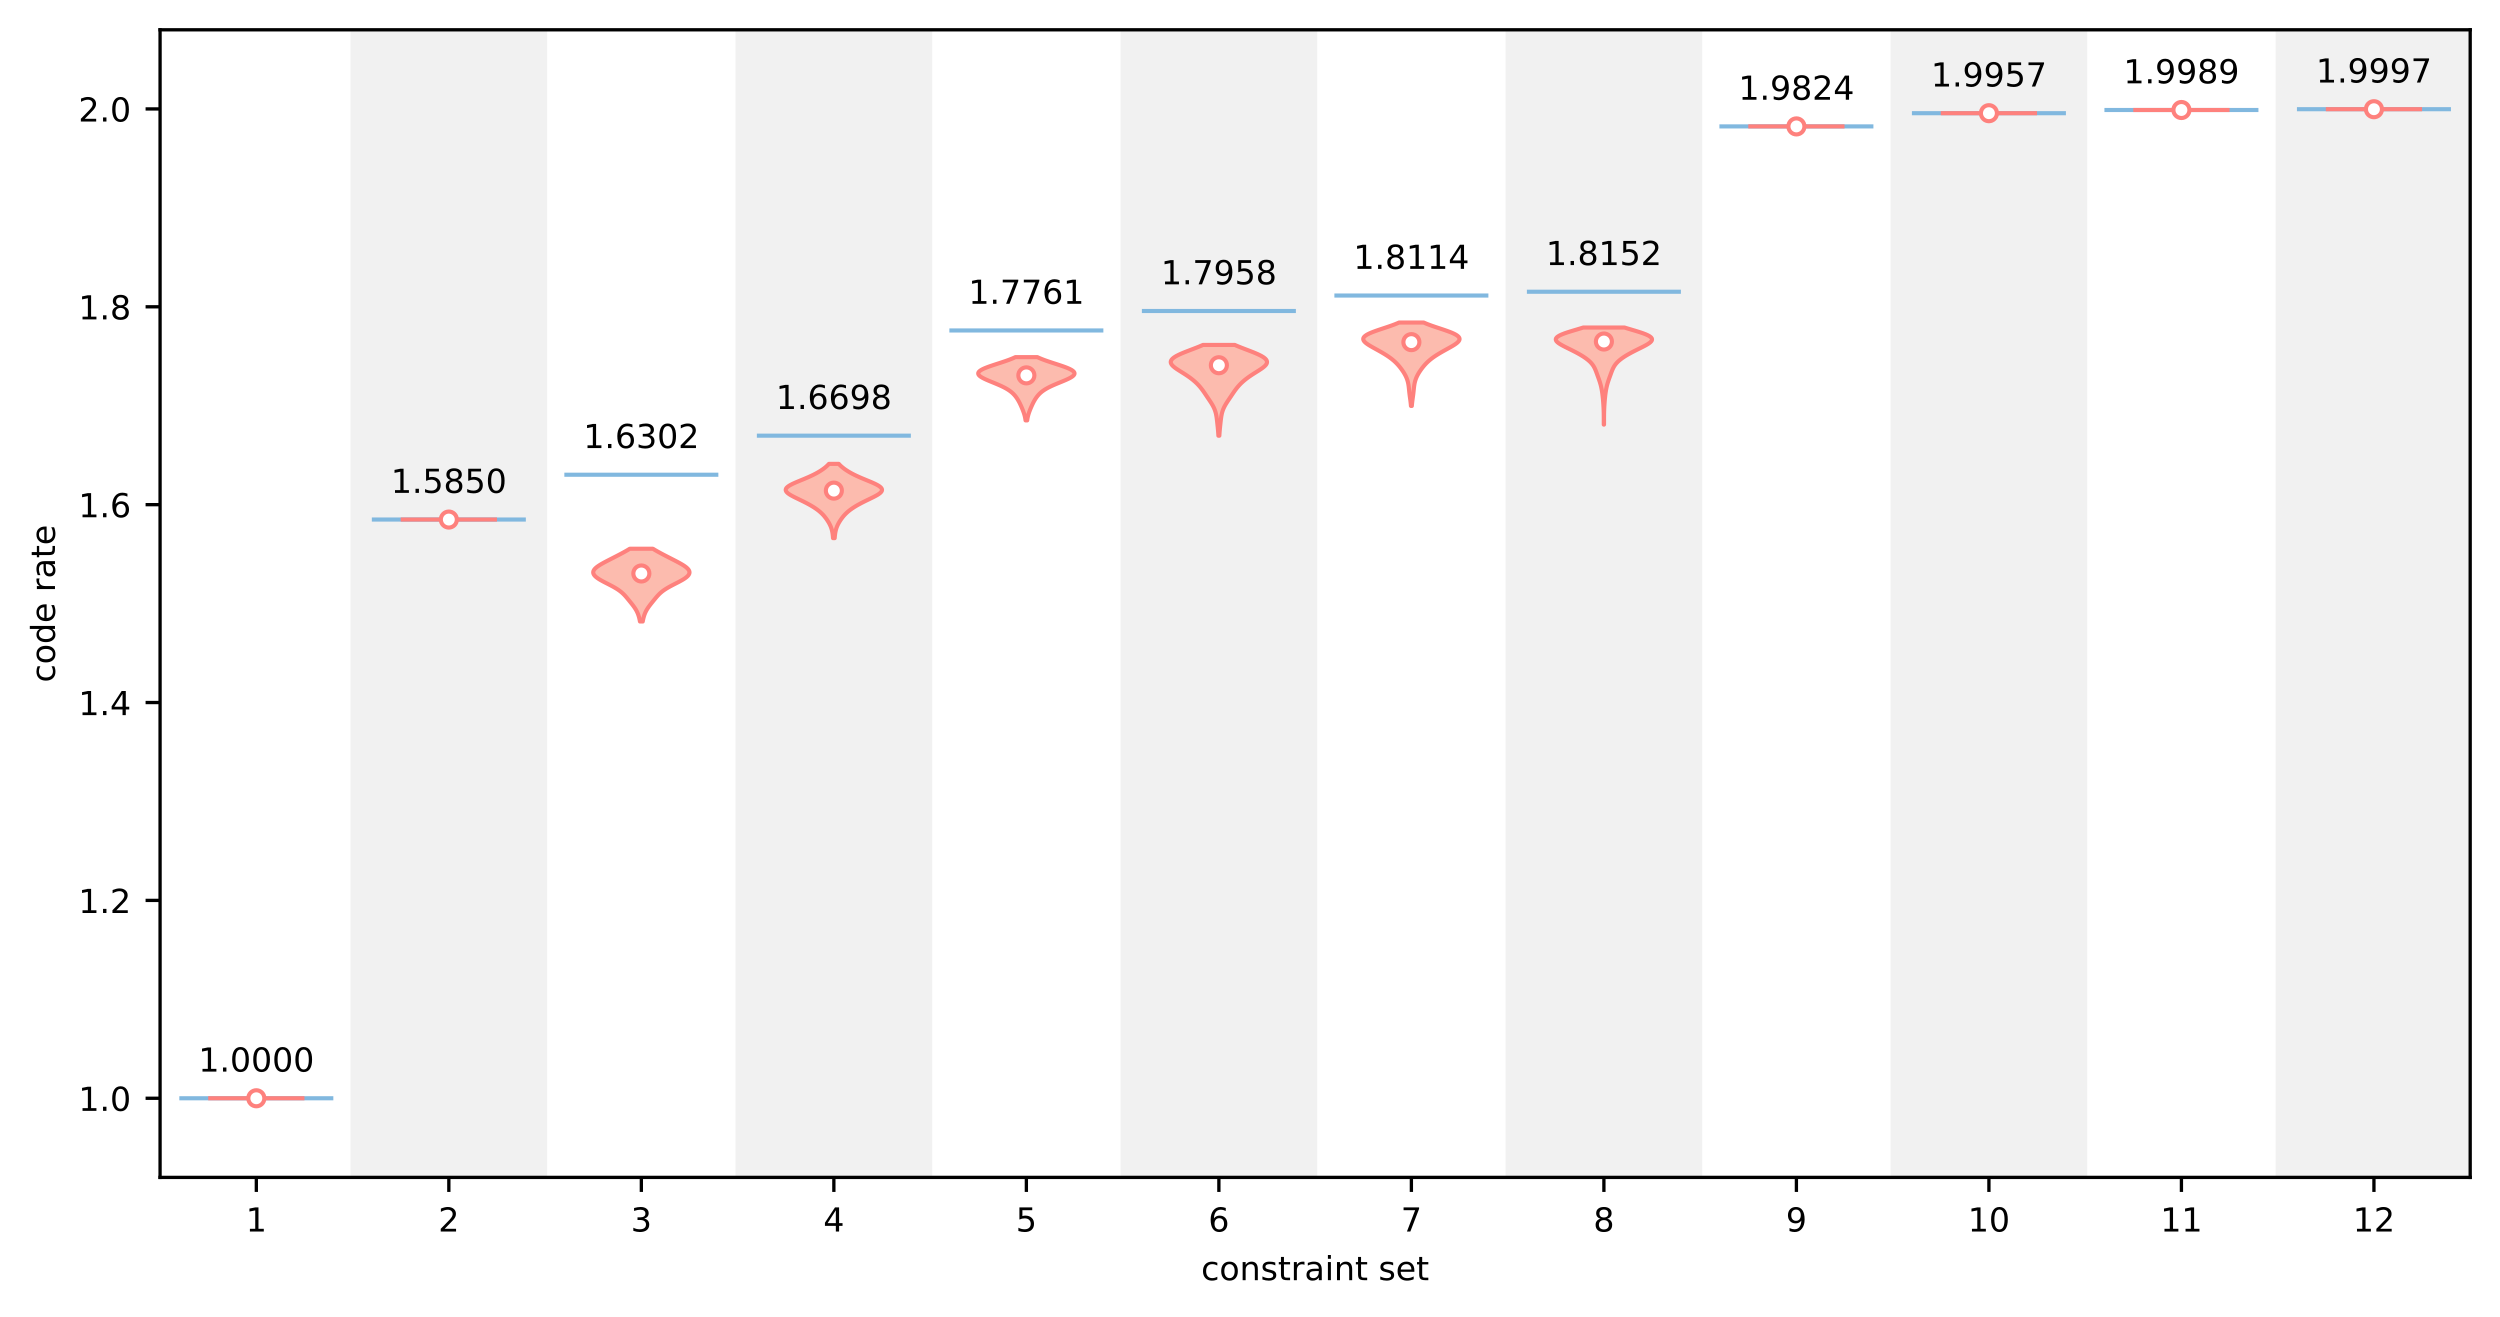 <?xml version="1.0" encoding="utf-8" standalone="no"?>
<!DOCTYPE svg PUBLIC "-//W3C//DTD SVG 1.1//EN"
  "http://www.w3.org/Graphics/SVG/1.1/DTD/svg11.dtd">
<!-- Created with matplotlib (https://matplotlib.org/) -->
<svg height="318.085pt" version="1.1" viewBox="0 0 603.865 318.085" width="603.865pt" xmlns="http://www.w3.org/2000/svg" xmlns:xlink="http://www.w3.org/1999/xlink">
 <defs>
  <style type="text/css">
*{stroke-linecap:butt;stroke-linejoin:round;}
  </style>
 </defs>
 <g id="figure_1">
  <g id="patch_1">
   <path d="M 0 318.085 
L 603.865 318.085 
L 603.865 0 
L 0 0 
z
" style="fill:#ffffff;"/>
  </g>
  <g id="axes_1">
   <g id="patch_2">
    <path d="M 38.665 284.4 
L 596.665 284.4 
L 596.665 7.2 
L 38.665 7.2 
z
" style="fill:#ffffff;"/>
   </g>
   <g id="PolyCollection_1">
    <defs>
     <path d="M 85.165 -310.885 
L 85.165 -33.685 
L 131.665 -33.685 
L 131.665 -310.885 
L 131.665 -310.885 
L 85.165 -310.885 
z
" id="m4e98914e87" style="stroke:#f1f1f1;"/>
    </defs>
    <g clip-path="url(#p1064e8e187)">
     <use style="fill:#f1f1f1;stroke:#f1f1f1;" x="0" xlink:href="#m4e98914e87" y="318.085"/>
    </g>
   </g>
   <g id="PolyCollection_2">
    <defs>
     <path d="M 178.165 -310.885 
L 178.165 -33.685 
L 224.665 -33.685 
L 224.665 -310.885 
L 224.665 -310.885 
L 178.165 -310.885 
z
" id="m25f6f60d41" style="stroke:#f1f1f1;"/>
    </defs>
    <g clip-path="url(#p1064e8e187)">
     <use style="fill:#f1f1f1;stroke:#f1f1f1;" x="0" xlink:href="#m25f6f60d41" y="318.085"/>
    </g>
   </g>
   <g id="PolyCollection_3">
    <defs>
     <path d="M 271.165 -310.885 
L 271.165 -33.685 
L 317.665 -33.685 
L 317.665 -310.885 
L 317.665 -310.885 
L 271.165 -310.885 
z
" id="mebf631200f" style="stroke:#f1f1f1;"/>
    </defs>
    <g clip-path="url(#p1064e8e187)">
     <use style="fill:#f1f1f1;stroke:#f1f1f1;" x="0" xlink:href="#mebf631200f" y="318.085"/>
    </g>
   </g>
   <g id="PolyCollection_4">
    <defs>
     <path d="M 364.165 -310.885 
L 364.165 -33.685 
L 410.665 -33.685 
L 410.665 -310.885 
L 410.665 -310.885 
L 364.165 -310.885 
z
" id="m00ca4ebf1b" style="stroke:#f1f1f1;"/>
    </defs>
    <g clip-path="url(#p1064e8e187)">
     <use style="fill:#f1f1f1;stroke:#f1f1f1;" x="0" xlink:href="#m00ca4ebf1b" y="318.085"/>
    </g>
   </g>
   <g id="PolyCollection_5">
    <defs>
     <path d="M 457.165 -310.885 
L 457.165 -33.685 
L 503.665 -33.685 
L 503.665 -310.885 
L 503.665 -310.885 
L 457.165 -310.885 
z
" id="mbc45ad6cd4" style="stroke:#f1f1f1;"/>
    </defs>
    <g clip-path="url(#p1064e8e187)">
     <use style="fill:#f1f1f1;stroke:#f1f1f1;" x="0" xlink:href="#mbc45ad6cd4" y="318.085"/>
    </g>
   </g>
   <g id="PolyCollection_6">
    <defs>
     <path d="M 550.165 -310.885 
L 550.165 -33.685 
L 596.665 -33.685 
L 596.665 -310.885 
L 596.665 -310.885 
L 550.165 -310.885 
z
" id="m9d41acde41" style="stroke:#f1f1f1;"/>
    </defs>
    <g clip-path="url(#p1064e8e187)">
     <use style="fill:#f1f1f1;stroke:#f1f1f1;" x="0" xlink:href="#m9d41acde41" y="318.085"/>
    </g>
   </g>
   <g id="PolyCollection_7">
    <defs>
     <path d="M 155.251 -167.965 
L 154.579 -167.965 
L 154.547 -168.142 
L 154.512 -168.32 
L 154.475 -168.497 
L 154.434 -168.675 
L 154.391 -168.852 
L 154.344 -169.03 
L 154.293 -169.207 
L 154.238 -169.385 
L 154.179 -169.562 
L 154.114 -169.74 
L 154.044 -169.917 
L 153.968 -170.095 
L 153.886 -170.272 
L 153.798 -170.449 
L 153.704 -170.627 
L 153.603 -170.804 
L 153.495 -170.982 
L 153.382 -171.159 
L 153.263 -171.337 
L 153.138 -171.514 
L 153.009 -171.692 
L 152.876 -171.869 
L 152.74 -172.047 
L 152.6 -172.224 
L 152.459 -172.402 
L 152.317 -172.579 
L 152.174 -172.757 
L 152.03 -172.934 
L 151.886 -173.112 
L 151.742 -173.289 
L 151.596 -173.467 
L 151.449 -173.644 
L 151.299 -173.822 
L 151.146 -173.999 
L 150.988 -174.177 
L 150.823 -174.354 
L 150.65 -174.532 
L 150.467 -174.709 
L 150.273 -174.887 
L 150.067 -175.064 
L 149.846 -175.242 
L 149.611 -175.419 
L 149.36 -175.597 
L 149.093 -175.774 
L 148.811 -175.952 
L 148.514 -176.129 
L 148.203 -176.307 
L 147.881 -176.484 
L 147.548 -176.662 
L 147.208 -176.839 
L 146.862 -177.017 
L 146.516 -177.194 
L 146.17 -177.372 
L 145.83 -177.549 
L 145.498 -177.727 
L 145.179 -177.904 
L 144.875 -178.082 
L 144.59 -178.259 
L 144.327 -178.437 
L 144.089 -178.614 
L 143.878 -178.791 
L 143.697 -178.969 
L 143.548 -179.146 
L 143.432 -179.324 
L 143.35 -179.501 
L 143.302 -179.679 
L 143.29 -179.856 
L 143.313 -180.034 
L 143.37 -180.211 
L 143.462 -180.389 
L 143.585 -180.566 
L 143.74 -180.744 
L 143.924 -180.921 
L 144.135 -181.099 
L 144.371 -181.276 
L 144.629 -181.454 
L 144.907 -181.631 
L 145.202 -181.809 
L 145.511 -181.986 
L 145.831 -182.164 
L 146.161 -182.341 
L 146.498 -182.519 
L 146.839 -182.696 
L 147.184 -182.874 
L 147.531 -183.051 
L 147.878 -183.229 
L 148.225 -183.406 
L 148.571 -183.584 
L 148.916 -183.761 
L 149.258 -183.939 
L 149.597 -184.116 
L 149.933 -184.294 
L 150.264 -184.471 
L 150.591 -184.649 
L 150.913 -184.826 
L 151.227 -185.004 
L 151.534 -185.181 
L 151.831 -185.359 
L 152.118 -185.536 
L 157.712 -185.536 
L 157.712 -185.536 
L 157.999 -185.359 
L 158.296 -185.181 
L 158.603 -185.004 
L 158.917 -184.826 
L 159.239 -184.649 
L 159.566 -184.471 
L 159.897 -184.294 
L 160.233 -184.116 
L 160.572 -183.939 
L 160.914 -183.761 
L 161.259 -183.584 
L 161.605 -183.406 
L 161.952 -183.229 
L 162.299 -183.051 
L 162.646 -182.874 
L 162.991 -182.696 
L 163.332 -182.519 
L 163.669 -182.341 
L 163.999 -182.164 
L 164.319 -181.986 
L 164.628 -181.809 
L 164.923 -181.631 
L 165.201 -181.454 
L 165.459 -181.276 
L 165.695 -181.099 
L 165.906 -180.921 
L 166.09 -180.744 
L 166.245 -180.566 
L 166.368 -180.389 
L 166.46 -180.211 
L 166.517 -180.034 
L 166.54 -179.856 
L 166.528 -179.679 
L 166.48 -179.501 
L 166.398 -179.324 
L 166.282 -179.146 
L 166.133 -178.969 
L 165.952 -178.791 
L 165.741 -178.614 
L 165.503 -178.437 
L 165.24 -178.259 
L 164.955 -178.082 
L 164.651 -177.904 
L 164.332 -177.727 
L 164 -177.549 
L 163.66 -177.372 
L 163.314 -177.194 
L 162.968 -177.017 
L 162.622 -176.839 
L 162.282 -176.662 
L 161.949 -176.484 
L 161.627 -176.307 
L 161.316 -176.129 
L 161.019 -175.952 
L 160.737 -175.774 
L 160.47 -175.597 
L 160.219 -175.419 
L 159.984 -175.242 
L 159.763 -175.064 
L 159.557 -174.887 
L 159.363 -174.709 
L 159.18 -174.532 
L 159.007 -174.354 
L 158.842 -174.177 
L 158.684 -173.999 
L 158.531 -173.822 
L 158.381 -173.644 
L 158.234 -173.467 
L 158.088 -173.289 
L 157.944 -173.112 
L 157.8 -172.934 
L 157.656 -172.757 
L 157.513 -172.579 
L 157.371 -172.402 
L 157.23 -172.224 
L 157.09 -172.047 
L 156.954 -171.869 
L 156.821 -171.692 
L 156.692 -171.514 
L 156.567 -171.337 
L 156.448 -171.159 
L 156.335 -170.982 
L 156.227 -170.804 
L 156.126 -170.627 
L 156.032 -170.449 
L 155.944 -170.272 
L 155.862 -170.095 
L 155.786 -169.917 
L 155.716 -169.74 
L 155.651 -169.562 
L 155.592 -169.385 
L 155.537 -169.207 
L 155.486 -169.03 
L 155.439 -168.852 
L 155.396 -168.675 
L 155.355 -168.497 
L 155.318 -168.32 
L 155.283 -168.142 
L 155.251 -167.965 
z
" id="mee683c1454" style="stroke:#fe817d;"/>
    </defs>
    <g clip-path="url(#p1064e8e187)">
     <use style="fill:#fcbbae;stroke:#fe817d;" x="0" xlink:href="#mee683c1454" y="318.085"/>
    </g>
   </g>
   <g id="PolyCollection_8">
    <defs>
     <path d="M 201.61 -188.098 
L 201.22 -188.098 
L 201.204 -188.279 
L 201.188 -188.46 
L 201.169 -188.641 
L 201.15 -188.822 
L 201.128 -189.003 
L 201.103 -189.185 
L 201.076 -189.366 
L 201.045 -189.547 
L 201.01 -189.728 
L 200.97 -189.909 
L 200.925 -190.09 
L 200.874 -190.272 
L 200.818 -190.453 
L 200.756 -190.634 
L 200.688 -190.815 
L 200.614 -190.996 
L 200.533 -191.177 
L 200.447 -191.359 
L 200.355 -191.54 
L 200.257 -191.721 
L 200.154 -191.902 
L 200.045 -192.083 
L 199.932 -192.264 
L 199.813 -192.446 
L 199.689 -192.627 
L 199.56 -192.808 
L 199.426 -192.989 
L 199.285 -193.17 
L 199.138 -193.352 
L 198.983 -193.533 
L 198.821 -193.714 
L 198.649 -193.895 
L 198.468 -194.076 
L 198.276 -194.257 
L 198.074 -194.439 
L 197.859 -194.62 
L 197.633 -194.801 
L 197.394 -194.982 
L 197.143 -195.163 
L 196.879 -195.344 
L 196.603 -195.526 
L 196.315 -195.707 
L 196.015 -195.888 
L 195.704 -196.069 
L 195.381 -196.25 
L 195.048 -196.431 
L 194.704 -196.613 
L 194.351 -196.794 
L 193.99 -196.975 
L 193.622 -197.156 
L 193.249 -197.337 
L 192.874 -197.518 
L 192.5 -197.7 
L 192.13 -197.881 
L 191.769 -198.062 
L 191.422 -198.243 
L 191.093 -198.424 
L 190.79 -198.605 
L 190.517 -198.787 
L 190.281 -198.968 
L 190.085 -199.149 
L 189.936 -199.33 
L 189.836 -199.511 
L 189.79 -199.693 
L 189.799 -199.874 
L 189.863 -200.055 
L 189.982 -200.236 
L 190.155 -200.417 
L 190.379 -200.598 
L 190.649 -200.78 
L 190.961 -200.961 
L 191.309 -201.142 
L 191.687 -201.323 
L 192.09 -201.504 
L 192.511 -201.685 
L 192.944 -201.867 
L 193.383 -202.048 
L 193.823 -202.229 
L 194.261 -202.41 
L 194.691 -202.591 
L 195.112 -202.772 
L 195.52 -202.954 
L 195.915 -203.135 
L 196.294 -203.316 
L 196.658 -203.497 
L 197.007 -203.678 
L 197.34 -203.859 
L 197.657 -204.041 
L 197.959 -204.222 
L 198.247 -204.403 
L 198.521 -204.584 
L 198.781 -204.765 
L 199.027 -204.947 
L 199.259 -205.128 
L 199.478 -205.309 
L 199.684 -205.49 
L 199.877 -205.671 
L 200.056 -205.852 
L 200.221 -206.034 
L 202.609 -206.034 
L 202.609 -206.034 
L 202.774 -205.852 
L 202.953 -205.671 
L 203.146 -205.49 
L 203.352 -205.309 
L 203.571 -205.128 
L 203.803 -204.947 
L 204.049 -204.765 
L 204.309 -204.584 
L 204.583 -204.403 
L 204.871 -204.222 
L 205.173 -204.041 
L 205.49 -203.859 
L 205.823 -203.678 
L 206.172 -203.497 
L 206.536 -203.316 
L 206.915 -203.135 
L 207.31 -202.954 
L 207.718 -202.772 
L 208.139 -202.591 
L 208.569 -202.41 
L 209.007 -202.229 
L 209.447 -202.048 
L 209.886 -201.867 
L 210.319 -201.685 
L 210.74 -201.504 
L 211.143 -201.323 
L 211.521 -201.142 
L 211.869 -200.961 
L 212.181 -200.78 
L 212.451 -200.598 
L 212.675 -200.417 
L 212.848 -200.236 
L 212.967 -200.055 
L 213.031 -199.874 
L 213.04 -199.693 
L 212.994 -199.511 
L 212.894 -199.33 
L 212.745 -199.149 
L 212.549 -198.968 
L 212.313 -198.787 
L 212.04 -198.605 
L 211.737 -198.424 
L 211.408 -198.243 
L 211.061 -198.062 
L 210.7 -197.881 
L 210.33 -197.7 
L 209.956 -197.518 
L 209.581 -197.337 
L 209.208 -197.156 
L 208.84 -196.975 
L 208.479 -196.794 
L 208.126 -196.613 
L 207.782 -196.431 
L 207.449 -196.25 
L 207.126 -196.069 
L 206.815 -195.888 
L 206.515 -195.707 
L 206.227 -195.526 
L 205.951 -195.344 
L 205.687 -195.163 
L 205.436 -194.982 
L 205.197 -194.801 
L 204.971 -194.62 
L 204.756 -194.439 
L 204.554 -194.257 
L 204.362 -194.076 
L 204.181 -193.895 
L 204.009 -193.714 
L 203.847 -193.533 
L 203.692 -193.352 
L 203.545 -193.17 
L 203.404 -192.989 
L 203.27 -192.808 
L 203.141 -192.627 
L 203.017 -192.446 
L 202.898 -192.264 
L 202.785 -192.083 
L 202.676 -191.902 
L 202.573 -191.721 
L 202.475 -191.54 
L 202.383 -191.359 
L 202.297 -191.177 
L 202.216 -190.996 
L 202.142 -190.815 
L 202.074 -190.634 
L 202.012 -190.453 
L 201.956 -190.272 
L 201.905 -190.09 
L 201.86 -189.909 
L 201.82 -189.728 
L 201.785 -189.547 
L 201.754 -189.366 
L 201.727 -189.185 
L 201.702 -189.003 
L 201.68 -188.822 
L 201.661 -188.641 
L 201.642 -188.46 
L 201.626 -188.279 
L 201.61 -188.098 
z
" id="m5b797f5c10" style="stroke:#fe817d;"/>
    </defs>
    <g clip-path="url(#p1064e8e187)">
     <use style="fill:#fcbbae;stroke:#fe817d;" x="0" xlink:href="#m5b797f5c10" y="318.085"/>
    </g>
   </g>
   <g id="PolyCollection_9">
    <defs>
     <path d="M 248.111 -216.542 
L 247.719 -216.542 
L 247.697 -216.697 
L 247.673 -216.851 
L 247.646 -217.006 
L 247.618 -217.16 
L 247.586 -217.314 
L 247.552 -217.469 
L 247.515 -217.623 
L 247.475 -217.778 
L 247.432 -217.932 
L 247.386 -218.086 
L 247.337 -218.241 
L 247.285 -218.395 
L 247.231 -218.55 
L 247.175 -218.704 
L 247.116 -218.858 
L 247.056 -219.013 
L 246.995 -219.167 
L 246.932 -219.322 
L 246.867 -219.476 
L 246.802 -219.63 
L 246.736 -219.785 
L 246.668 -219.939 
L 246.599 -220.094 
L 246.529 -220.248 
L 246.457 -220.402 
L 246.383 -220.557 
L 246.307 -220.711 
L 246.229 -220.866 
L 246.148 -221.02 
L 246.064 -221.174 
L 245.976 -221.329 
L 245.886 -221.483 
L 245.791 -221.638 
L 245.692 -221.792 
L 245.588 -221.946 
L 245.48 -222.101 
L 245.365 -222.255 
L 245.245 -222.41 
L 245.117 -222.564 
L 244.981 -222.718 
L 244.837 -222.873 
L 244.682 -223.027 
L 244.517 -223.181 
L 244.34 -223.336 
L 244.15 -223.49 
L 243.946 -223.645 
L 243.727 -223.799 
L 243.493 -223.953 
L 243.243 -224.108 
L 242.977 -224.262 
L 242.695 -224.417 
L 242.396 -224.571 
L 242.083 -224.725 
L 241.754 -224.88 
L 241.413 -225.034 
L 241.06 -225.189 
L 240.697 -225.343 
L 240.326 -225.497 
L 239.951 -225.652 
L 239.574 -225.806 
L 239.199 -225.961 
L 238.829 -226.115 
L 238.469 -226.269 
L 238.122 -226.424 
L 237.793 -226.578 
L 237.486 -226.733 
L 237.205 -226.887 
L 236.955 -227.041 
L 236.739 -227.196 
L 236.562 -227.35 
L 236.426 -227.505 
L 236.335 -227.659 
L 236.29 -227.813 
L 236.293 -227.968 
L 236.346 -228.122 
L 236.447 -228.277 
L 236.597 -228.431 
L 236.793 -228.585 
L 237.035 -228.74 
L 237.319 -228.894 
L 237.642 -229.049 
L 238 -229.203 
L 238.389 -229.357 
L 238.804 -229.512 
L 239.241 -229.666 
L 239.694 -229.821 
L 240.16 -229.975 
L 240.633 -230.129 
L 241.108 -230.284 
L 241.583 -230.438 
L 242.052 -230.593 
L 242.513 -230.747 
L 242.962 -230.901 
L 243.396 -231.056 
L 243.814 -231.21 
L 244.212 -231.365 
L 244.59 -231.519 
L 244.947 -231.673 
L 245.281 -231.828 
L 250.549 -231.828 
L 250.549 -231.828 
L 250.883 -231.673 
L 251.24 -231.519 
L 251.618 -231.365 
L 252.016 -231.21 
L 252.434 -231.056 
L 252.868 -230.901 
L 253.317 -230.747 
L 253.778 -230.593 
L 254.247 -230.438 
L 254.722 -230.284 
L 255.197 -230.129 
L 255.67 -229.975 
L 256.136 -229.821 
L 256.589 -229.666 
L 257.026 -229.512 
L 257.441 -229.357 
L 257.83 -229.203 
L 258.188 -229.049 
L 258.511 -228.894 
L 258.795 -228.74 
L 259.037 -228.585 
L 259.233 -228.431 
L 259.383 -228.277 
L 259.484 -228.122 
L 259.537 -227.968 
L 259.54 -227.813 
L 259.495 -227.659 
L 259.404 -227.505 
L 259.268 -227.35 
L 259.091 -227.196 
L 258.875 -227.041 
L 258.625 -226.887 
L 258.344 -226.733 
L 258.037 -226.578 
L 257.708 -226.424 
L 257.361 -226.269 
L 257.001 -226.115 
L 256.631 -225.961 
L 256.256 -225.806 
L 255.879 -225.652 
L 255.504 -225.497 
L 255.133 -225.343 
L 254.77 -225.189 
L 254.417 -225.034 
L 254.076 -224.88 
L 253.747 -224.725 
L 253.434 -224.571 
L 253.135 -224.417 
L 252.853 -224.262 
L 252.587 -224.108 
L 252.337 -223.953 
L 252.103 -223.799 
L 251.884 -223.645 
L 251.68 -223.49 
L 251.49 -223.336 
L 251.313 -223.181 
L 251.148 -223.027 
L 250.993 -222.873 
L 250.849 -222.718 
L 250.713 -222.564 
L 250.585 -222.41 
L 250.465 -222.255 
L 250.35 -222.101 
L 250.242 -221.946 
L 250.138 -221.792 
L 250.039 -221.638 
L 249.944 -221.483 
L 249.854 -221.329 
L 249.766 -221.174 
L 249.682 -221.02 
L 249.601 -220.866 
L 249.523 -220.711 
L 249.447 -220.557 
L 249.373 -220.402 
L 249.301 -220.248 
L 249.231 -220.094 
L 249.162 -219.939 
L 249.094 -219.785 
L 249.028 -219.63 
L 248.963 -219.476 
L 248.898 -219.322 
L 248.835 -219.167 
L 248.774 -219.013 
L 248.714 -218.858 
L 248.655 -218.704 
L 248.599 -218.55 
L 248.545 -218.395 
L 248.493 -218.241 
L 248.444 -218.086 
L 248.398 -217.932 
L 248.355 -217.778 
L 248.315 -217.623 
L 248.278 -217.469 
L 248.244 -217.314 
L 248.212 -217.16 
L 248.184 -217.006 
L 248.157 -216.851 
L 248.133 -216.697 
L 248.111 -216.542 
z
" id="m10d395421c" style="stroke:#fe817d;"/>
    </defs>
    <g clip-path="url(#p1064e8e187)">
     <use style="fill:#fcbbae;stroke:#fe817d;" x="0" xlink:href="#m10d395421c" y="318.085"/>
    </g>
   </g>
   <g id="PolyCollection_10">
    <defs>
     <path d="M 294.528 -212.844 
L 294.302 -212.844 
L 294.289 -213.066 
L 294.274 -213.287 
L 294.258 -213.509 
L 294.241 -213.73 
L 294.223 -213.952 
L 294.205 -214.173 
L 294.185 -214.395 
L 294.164 -214.616 
L 294.142 -214.838 
L 294.12 -215.059 
L 294.097 -215.281 
L 294.074 -215.502 
L 294.05 -215.724 
L 294.026 -215.945 
L 294.001 -216.167 
L 293.976 -216.388 
L 293.95 -216.61 
L 293.923 -216.831 
L 293.894 -217.053 
L 293.863 -217.274 
L 293.829 -217.496 
L 293.791 -217.717 
L 293.748 -217.939 
L 293.7 -218.16 
L 293.645 -218.382 
L 293.584 -218.603 
L 293.514 -218.825 
L 293.437 -219.046 
L 293.35 -219.268 
L 293.255 -219.489 
L 293.151 -219.711 
L 293.039 -219.932 
L 292.919 -220.154 
L 292.792 -220.375 
L 292.659 -220.597 
L 292.521 -220.818 
L 292.378 -221.04 
L 292.232 -221.261 
L 292.084 -221.483 
L 291.935 -221.704 
L 291.786 -221.926 
L 291.637 -222.147 
L 291.487 -222.369 
L 291.338 -222.59 
L 291.189 -222.812 
L 291.04 -223.033 
L 290.889 -223.255 
L 290.736 -223.476 
L 290.58 -223.698 
L 290.419 -223.919 
L 290.253 -224.141 
L 290.079 -224.362 
L 289.898 -224.584 
L 289.709 -224.805 
L 289.51 -225.027 
L 289.3 -225.248 
L 289.081 -225.47 
L 288.849 -225.691 
L 288.607 -225.913 
L 288.352 -226.134 
L 288.085 -226.356 
L 287.806 -226.577 
L 287.514 -226.799 
L 287.209 -227.02 
L 286.892 -227.242 
L 286.563 -227.463 
L 286.224 -227.685 
L 285.878 -227.906 
L 285.525 -228.128 
L 285.172 -228.349 
L 284.821 -228.571 
L 284.478 -228.792 
L 284.149 -229.014 
L 283.84 -229.235 
L 283.559 -229.457 
L 283.312 -229.678 
L 283.105 -229.9 
L 282.946 -230.121 
L 282.839 -230.343 
L 282.79 -230.564 
L 282.801 -230.786 
L 282.876 -231.007 
L 283.014 -231.229 
L 283.216 -231.45 
L 283.48 -231.672 
L 283.802 -231.893 
L 284.18 -232.115 
L 284.608 -232.336 
L 285.079 -232.558 
L 285.587 -232.779 
L 286.125 -233.001 
L 286.685 -233.222 
L 287.26 -233.444 
L 287.84 -233.665 
L 288.42 -233.887 
L 288.991 -234.108 
L 289.547 -234.33 
L 290.082 -234.551 
L 290.59 -234.773 
L 298.24 -234.773 
L 298.24 -234.773 
L 298.748 -234.551 
L 299.283 -234.33 
L 299.839 -234.108 
L 300.41 -233.887 
L 300.99 -233.665 
L 301.57 -233.444 
L 302.145 -233.222 
L 302.705 -233.001 
L 303.243 -232.779 
L 303.751 -232.558 
L 304.222 -232.336 
L 304.65 -232.115 
L 305.028 -231.893 
L 305.35 -231.672 
L 305.614 -231.45 
L 305.816 -231.229 
L 305.954 -231.007 
L 306.029 -230.786 
L 306.04 -230.564 
L 305.991 -230.343 
L 305.884 -230.121 
L 305.725 -229.9 
L 305.518 -229.678 
L 305.271 -229.457 
L 304.99 -229.235 
L 304.681 -229.014 
L 304.352 -228.792 
L 304.009 -228.571 
L 303.658 -228.349 
L 303.305 -228.128 
L 302.952 -227.906 
L 302.606 -227.685 
L 302.267 -227.463 
L 301.938 -227.242 
L 301.621 -227.02 
L 301.316 -226.799 
L 301.024 -226.577 
L 300.745 -226.356 
L 300.478 -226.134 
L 300.223 -225.913 
L 299.981 -225.691 
L 299.749 -225.47 
L 299.53 -225.248 
L 299.32 -225.027 
L 299.121 -224.805 
L 298.932 -224.584 
L 298.751 -224.362 
L 298.577 -224.141 
L 298.411 -223.919 
L 298.25 -223.698 
L 298.094 -223.476 
L 297.941 -223.255 
L 297.79 -223.033 
L 297.641 -222.812 
L 297.492 -222.59 
L 297.343 -222.369 
L 297.193 -222.147 
L 297.044 -221.926 
L 296.895 -221.704 
L 296.746 -221.483 
L 296.598 -221.261 
L 296.452 -221.04 
L 296.309 -220.818 
L 296.171 -220.597 
L 296.038 -220.375 
L 295.911 -220.154 
L 295.791 -219.932 
L 295.679 -219.711 
L 295.575 -219.489 
L 295.48 -219.268 
L 295.393 -219.046 
L 295.316 -218.825 
L 295.246 -218.603 
L 295.185 -218.382 
L 295.13 -218.16 
L 295.082 -217.939 
L 295.039 -217.717 
L 295.001 -217.496 
L 294.967 -217.274 
L 294.936 -217.053 
L 294.907 -216.831 
L 294.88 -216.61 
L 294.854 -216.388 
L 294.829 -216.167 
L 294.804 -215.945 
L 294.78 -215.724 
L 294.756 -215.502 
L 294.733 -215.281 
L 294.71 -215.059 
L 294.688 -214.838 
L 294.666 -214.616 
L 294.645 -214.395 
L 294.625 -214.173 
L 294.607 -213.952 
L 294.589 -213.73 
L 294.572 -213.509 
L 294.556 -213.287 
L 294.541 -213.066 
L 294.528 -212.844 
z
" id="m1e5c8c6345" style="stroke:#fe817d;"/>
    </defs>
    <g clip-path="url(#p1064e8e187)">
     <use style="fill:#fcbbae;stroke:#fe817d;" x="0" xlink:href="#m1e5c8c6345" y="318.085"/>
    </g>
   </g>
   <g id="PolyCollection_11">
    <defs>
     <path d="M 341.02 -220.033 
L 340.81 -220.033 
L 340.794 -220.237 
L 340.775 -220.44 
L 340.755 -220.644 
L 340.733 -220.847 
L 340.709 -221.051 
L 340.684 -221.254 
L 340.657 -221.458 
L 340.63 -221.661 
L 340.601 -221.865 
L 340.573 -222.068 
L 340.545 -222.272 
L 340.517 -222.475 
L 340.49 -222.679 
L 340.464 -222.882 
L 340.44 -223.086 
L 340.417 -223.289 
L 340.395 -223.493 
L 340.373 -223.696 
L 340.353 -223.9 
L 340.332 -224.103 
L 340.311 -224.307 
L 340.289 -224.51 
L 340.264 -224.714 
L 340.237 -224.917 
L 340.206 -225.121 
L 340.172 -225.324 
L 340.132 -225.528 
L 340.087 -225.732 
L 340.036 -225.935 
L 339.978 -226.139 
L 339.914 -226.342 
L 339.842 -226.546 
L 339.764 -226.749 
L 339.678 -226.953 
L 339.585 -227.156 
L 339.485 -227.36 
L 339.378 -227.563 
L 339.264 -227.767 
L 339.144 -227.97 
L 339.018 -228.174 
L 338.886 -228.377 
L 338.749 -228.581 
L 338.606 -228.784 
L 338.458 -228.988 
L 338.305 -229.191 
L 338.145 -229.395 
L 337.98 -229.598 
L 337.807 -229.802 
L 337.627 -230.005 
L 337.438 -230.209 
L 337.24 -230.412 
L 337.032 -230.616 
L 336.813 -230.819 
L 336.582 -231.023 
L 336.339 -231.226 
L 336.082 -231.43 
L 335.813 -231.633 
L 335.53 -231.837 
L 335.235 -232.04 
L 334.927 -232.244 
L 334.607 -232.447 
L 334.275 -232.651 
L 333.934 -232.854 
L 333.584 -233.058 
L 333.226 -233.261 
L 332.862 -233.465 
L 332.494 -233.668 
L 332.126 -233.872 
L 331.759 -234.075 
L 331.399 -234.279 
L 331.048 -234.482 
L 330.712 -234.686 
L 330.397 -234.889 
L 330.108 -235.093 
L 329.852 -235.296 
L 329.636 -235.5 
L 329.466 -235.703 
L 329.349 -235.907 
L 329.29 -236.11 
L 329.294 -236.314 
L 329.365 -236.517 
L 329.505 -236.721 
L 329.716 -236.924 
L 329.995 -237.128 
L 330.34 -237.331 
L 330.747 -237.535 
L 331.21 -237.738 
L 331.721 -237.942 
L 332.272 -238.145 
L 332.853 -238.349 
L 333.455 -238.552 
L 334.068 -238.756 
L 334.682 -238.959 
L 335.288 -239.163 
L 335.878 -239.366 
L 336.444 -239.57 
L 336.981 -239.773 
L 337.483 -239.977 
L 337.947 -240.18 
L 343.883 -240.18 
L 343.883 -240.18 
L 344.347 -239.977 
L 344.849 -239.773 
L 345.386 -239.57 
L 345.952 -239.366 
L 346.542 -239.163 
L 347.148 -238.959 
L 347.762 -238.756 
L 348.375 -238.552 
L 348.977 -238.349 
L 349.558 -238.145 
L 350.109 -237.942 
L 350.62 -237.738 
L 351.083 -237.535 
L 351.49 -237.331 
L 351.835 -237.128 
L 352.114 -236.924 
L 352.325 -236.721 
L 352.465 -236.517 
L 352.536 -236.314 
L 352.54 -236.11 
L 352.481 -235.907 
L 352.364 -235.703 
L 352.194 -235.5 
L 351.978 -235.296 
L 351.722 -235.093 
L 351.433 -234.889 
L 351.118 -234.686 
L 350.782 -234.482 
L 350.431 -234.279 
L 350.071 -234.075 
L 349.704 -233.872 
L 349.336 -233.668 
L 348.968 -233.465 
L 348.604 -233.261 
L 348.246 -233.058 
L 347.896 -232.854 
L 347.555 -232.651 
L 347.223 -232.447 
L 346.903 -232.244 
L 346.595 -232.04 
L 346.3 -231.837 
L 346.017 -231.633 
L 345.748 -231.43 
L 345.491 -231.226 
L 345.248 -231.023 
L 345.017 -230.819 
L 344.798 -230.616 
L 344.59 -230.412 
L 344.392 -230.209 
L 344.203 -230.005 
L 344.023 -229.802 
L 343.85 -229.598 
L 343.685 -229.395 
L 343.525 -229.191 
L 343.372 -228.988 
L 343.224 -228.784 
L 343.081 -228.581 
L 342.944 -228.377 
L 342.812 -228.174 
L 342.686 -227.97 
L 342.566 -227.767 
L 342.452 -227.563 
L 342.345 -227.36 
L 342.245 -227.156 
L 342.152 -226.953 
L 342.066 -226.749 
L 341.988 -226.546 
L 341.916 -226.342 
L 341.852 -226.139 
L 341.794 -225.935 
L 341.743 -225.732 
L 341.698 -225.528 
L 341.658 -225.324 
L 341.624 -225.121 
L 341.593 -224.917 
L 341.566 -224.714 
L 341.541 -224.51 
L 341.519 -224.307 
L 341.498 -224.103 
L 341.477 -223.9 
L 341.457 -223.696 
L 341.435 -223.493 
L 341.413 -223.289 
L 341.39 -223.086 
L 341.366 -222.882 
L 341.34 -222.679 
L 341.313 -222.475 
L 341.285 -222.272 
L 341.257 -222.068 
L 341.229 -221.865 
L 341.2 -221.661 
L 341.173 -221.458 
L 341.146 -221.254 
L 341.121 -221.051 
L 341.097 -220.847 
L 341.075 -220.644 
L 341.055 -220.44 
L 341.036 -220.237 
L 341.02 -220.033 
z
" id="mdc1cf7e8d2" style="stroke:#fe817d;"/>
    </defs>
    <g clip-path="url(#p1064e8e187)">
     <use style="fill:#fcbbae;stroke:#fe817d;" x="0" xlink:href="#mdc1cf7e8d2" y="318.085"/>
    </g>
   </g>
   <g id="PolyCollection_12">
    <defs>
     <path d="M 387.444 -215.527 
L 387.386 -215.527 
L 387.386 -215.764 
L 387.386 -216 
L 387.386 -216.237 
L 387.386 -216.474 
L 387.386 -216.711 
L 387.386 -216.948 
L 387.386 -217.184 
L 387.385 -217.421 
L 387.383 -217.658 
L 387.38 -217.895 
L 387.376 -218.131 
L 387.372 -218.368 
L 387.366 -218.605 
L 387.359 -218.842 
L 387.35 -219.078 
L 387.341 -219.315 
L 387.33 -219.552 
L 387.318 -219.789 
L 387.305 -220.025 
L 387.291 -220.262 
L 387.276 -220.499 
L 387.259 -220.736 
L 387.242 -220.973 
L 387.223 -221.209 
L 387.203 -221.446 
L 387.182 -221.683 
L 387.159 -221.92 
L 387.135 -222.156 
L 387.109 -222.393 
L 387.082 -222.63 
L 387.053 -222.867 
L 387.021 -223.103 
L 386.988 -223.34 
L 386.951 -223.577 
L 386.912 -223.814 
L 386.87 -224.05 
L 386.824 -224.287 
L 386.775 -224.524 
L 386.721 -224.761 
L 386.663 -224.998 
L 386.6 -225.234 
L 386.534 -225.471 
L 386.462 -225.708 
L 386.387 -225.945 
L 386.309 -226.181 
L 386.227 -226.418 
L 386.144 -226.655 
L 386.059 -226.892 
L 385.973 -227.128 
L 385.887 -227.365 
L 385.801 -227.602 
L 385.715 -227.839 
L 385.628 -228.075 
L 385.54 -228.312 
L 385.448 -228.549 
L 385.35 -228.786 
L 385.245 -229.023 
L 385.129 -229.259 
L 385 -229.496 
L 384.856 -229.733 
L 384.693 -229.97 
L 384.509 -230.206 
L 384.304 -230.443 
L 384.075 -230.68 
L 383.821 -230.917 
L 383.544 -231.153 
L 383.242 -231.39 
L 382.916 -231.627 
L 382.568 -231.864 
L 382.198 -232.1 
L 381.807 -232.337 
L 381.397 -232.574 
L 380.969 -232.811 
L 380.526 -233.048 
L 380.068 -233.284 
L 379.599 -233.521 
L 379.123 -233.758 
L 378.644 -233.995 
L 378.169 -234.231 
L 377.706 -234.468 
L 377.265 -234.705 
L 376.858 -234.942 
L 376.497 -235.178 
L 376.196 -235.415 
L 375.969 -235.652 
L 375.83 -235.889 
L 375.79 -236.125 
L 375.858 -236.362 
L 376.04 -236.599 
L 376.337 -236.836 
L 376.746 -237.073 
L 377.26 -237.309 
L 377.867 -237.546 
L 378.55 -237.783 
L 379.291 -238.02 
L 380.07 -238.256 
L 380.865 -238.493 
L 381.655 -238.73 
L 382.423 -238.967 
L 392.407 -238.967 
L 392.407 -238.967 
L 393.175 -238.73 
L 393.965 -238.493 
L 394.76 -238.256 
L 395.539 -238.02 
L 396.28 -237.783 
L 396.963 -237.546 
L 397.57 -237.309 
L 398.084 -237.073 
L 398.493 -236.836 
L 398.79 -236.599 
L 398.972 -236.362 
L 399.04 -236.125 
L 399 -235.889 
L 398.861 -235.652 
L 398.634 -235.415 
L 398.333 -235.178 
L 397.972 -234.942 
L 397.565 -234.705 
L 397.124 -234.468 
L 396.661 -234.231 
L 396.186 -233.995 
L 395.707 -233.758 
L 395.231 -233.521 
L 394.762 -233.284 
L 394.304 -233.048 
L 393.861 -232.811 
L 393.433 -232.574 
L 393.023 -232.337 
L 392.632 -232.1 
L 392.262 -231.864 
L 391.914 -231.627 
L 391.588 -231.39 
L 391.286 -231.153 
L 391.009 -230.917 
L 390.755 -230.68 
L 390.526 -230.443 
L 390.321 -230.206 
L 390.137 -229.97 
L 389.974 -229.733 
L 389.83 -229.496 
L 389.701 -229.259 
L 389.585 -229.023 
L 389.48 -228.786 
L 389.382 -228.549 
L 389.29 -228.312 
L 389.202 -228.075 
L 389.115 -227.839 
L 389.029 -227.602 
L 388.943 -227.365 
L 388.857 -227.128 
L 388.771 -226.892 
L 388.686 -226.655 
L 388.603 -226.418 
L 388.521 -226.181 
L 388.443 -225.945 
L 388.368 -225.708 
L 388.296 -225.471 
L 388.23 -225.234 
L 388.167 -224.998 
L 388.109 -224.761 
L 388.055 -224.524 
L 388.006 -224.287 
L 387.96 -224.05 
L 387.918 -223.814 
L 387.879 -223.577 
L 387.842 -223.34 
L 387.809 -223.103 
L 387.777 -222.867 
L 387.748 -222.63 
L 387.721 -222.393 
L 387.695 -222.156 
L 387.671 -221.92 
L 387.648 -221.683 
L 387.627 -221.446 
L 387.607 -221.209 
L 387.588 -220.973 
L 387.571 -220.736 
L 387.554 -220.499 
L 387.539 -220.262 
L 387.525 -220.025 
L 387.512 -219.789 
L 387.5 -219.552 
L 387.489 -219.315 
L 387.48 -219.078 
L 387.471 -218.842 
L 387.464 -218.605 
L 387.458 -218.368 
L 387.454 -218.131 
L 387.45 -217.895 
L 387.447 -217.658 
L 387.445 -217.421 
L 387.444 -217.184 
L 387.444 -216.948 
L 387.444 -216.711 
L 387.444 -216.474 
L 387.444 -216.237 
L 387.444 -216 
L 387.444 -215.764 
L 387.444 -215.527 
z
" id="m6ffd6b3ca8" style="stroke:#fe817d;"/>
    </defs>
    <g clip-path="url(#p1064e8e187)">
     <use style="fill:#fcbbae;stroke:#fe817d;" x="0" xlink:href="#m6ffd6b3ca8" y="318.085"/>
    </g>
   </g>
   <g id="matplotlib.axis_1">
    <g id="xtick_1">
     <g id="line2d_1">
      <defs>
       <path d="M 0 0 
L 0 3.5 
" id="m073314f108" style="stroke:#000000;stroke-width:0.8;"/>
      </defs>
      <g>
       <use style="stroke:#000000;stroke-width:0.8;" x="61.915" xlink:href="#m073314f108" y="284.4"/>
      </g>
     </g>
     <g id="text_1">
      <!-- 1 -->
      <defs>
       <path d="M 12.406 8.297 
L 28.516 8.297 
L 28.516 63.922 
L 10.984 60.406 
L 10.984 69.391 
L 28.422 72.906 
L 38.281 72.906 
L 38.281 8.297 
L 54.391 8.297 
L 54.391 0 
L 12.406 0 
z
" id="DejaVuSans-49"/>
      </defs>
      <g transform="translate(59.37 297.479)scale(0.08 -0.08)">
       <use xlink:href="#DejaVuSans-49"/>
      </g>
     </g>
    </g>
    <g id="xtick_2">
     <g id="line2d_2">
      <g>
       <use style="stroke:#000000;stroke-width:0.8;" x="108.415" xlink:href="#m073314f108" y="284.4"/>
      </g>
     </g>
     <g id="text_2">
      <!-- 2 -->
      <defs>
       <path d="M 19.188 8.297 
L 53.609 8.297 
L 53.609 0 
L 7.328 0 
L 7.328 8.297 
Q 12.938 14.109 22.625 23.891 
Q 32.328 33.688 34.812 36.531 
Q 39.547 41.844 41.422 45.531 
Q 43.312 49.219 43.312 52.781 
Q 43.312 58.594 39.234 62.25 
Q 35.156 65.922 28.609 65.922 
Q 23.969 65.922 18.812 64.312 
Q 13.672 62.703 7.812 59.422 
L 7.812 69.391 
Q 13.766 71.781 18.938 73 
Q 24.125 74.219 28.422 74.219 
Q 39.75 74.219 46.484 68.547 
Q 53.219 62.891 53.219 53.422 
Q 53.219 48.922 51.531 44.891 
Q 49.859 40.875 45.406 35.406 
Q 44.188 33.984 37.641 27.219 
Q 31.109 20.453 19.188 8.297 
z
" id="DejaVuSans-50"/>
      </defs>
      <g transform="translate(105.87 297.479)scale(0.08 -0.08)">
       <use xlink:href="#DejaVuSans-50"/>
      </g>
     </g>
    </g>
    <g id="xtick_3">
     <g id="line2d_3">
      <g>
       <use style="stroke:#000000;stroke-width:0.8;" x="154.915" xlink:href="#m073314f108" y="284.4"/>
      </g>
     </g>
     <g id="text_3">
      <!-- 3 -->
      <defs>
       <path d="M 40.578 39.312 
Q 47.656 37.797 51.625 33 
Q 55.609 28.219 55.609 21.188 
Q 55.609 10.406 48.188 4.484 
Q 40.766 -1.422 27.094 -1.422 
Q 22.516 -1.422 17.656 -0.516 
Q 12.797 0.391 7.625 2.203 
L 7.625 11.719 
Q 11.719 9.328 16.594 8.109 
Q 21.484 6.891 26.812 6.891 
Q 36.078 6.891 40.938 10.547 
Q 45.797 14.203 45.797 21.188 
Q 45.797 27.641 41.281 31.266 
Q 36.766 34.906 28.719 34.906 
L 20.219 34.906 
L 20.219 43.016 
L 29.109 43.016 
Q 36.375 43.016 40.234 45.922 
Q 44.094 48.828 44.094 54.297 
Q 44.094 59.906 40.109 62.906 
Q 36.141 65.922 28.719 65.922 
Q 24.656 65.922 20.016 65.031 
Q 15.375 64.156 9.812 62.312 
L 9.812 71.094 
Q 15.438 72.656 20.344 73.438 
Q 25.25 74.219 29.594 74.219 
Q 40.828 74.219 47.359 69.109 
Q 53.906 64.016 53.906 55.328 
Q 53.906 49.266 50.438 45.094 
Q 46.969 40.922 40.578 39.312 
z
" id="DejaVuSans-51"/>
      </defs>
      <g transform="translate(152.37 297.479)scale(0.08 -0.08)">
       <use xlink:href="#DejaVuSans-51"/>
      </g>
     </g>
    </g>
    <g id="xtick_4">
     <g id="line2d_4">
      <g>
       <use style="stroke:#000000;stroke-width:0.8;" x="201.415" xlink:href="#m073314f108" y="284.4"/>
      </g>
     </g>
     <g id="text_4">
      <!-- 4 -->
      <defs>
       <path d="M 37.797 64.312 
L 12.891 25.391 
L 37.797 25.391 
z
M 35.203 72.906 
L 47.609 72.906 
L 47.609 25.391 
L 58.016 25.391 
L 58.016 17.188 
L 47.609 17.188 
L 47.609 0 
L 37.797 0 
L 37.797 17.188 
L 4.891 17.188 
L 4.891 26.703 
z
" id="DejaVuSans-52"/>
      </defs>
      <g transform="translate(198.87 297.479)scale(0.08 -0.08)">
       <use xlink:href="#DejaVuSans-52"/>
      </g>
     </g>
    </g>
    <g id="xtick_5">
     <g id="line2d_5">
      <g>
       <use style="stroke:#000000;stroke-width:0.8;" x="247.915" xlink:href="#m073314f108" y="284.4"/>
      </g>
     </g>
     <g id="text_5">
      <!-- 5 -->
      <defs>
       <path d="M 10.797 72.906 
L 49.516 72.906 
L 49.516 64.594 
L 19.828 64.594 
L 19.828 46.734 
Q 21.969 47.469 24.109 47.828 
Q 26.266 48.188 28.422 48.188 
Q 40.625 48.188 47.75 41.5 
Q 54.891 34.812 54.891 23.391 
Q 54.891 11.625 47.562 5.094 
Q 40.234 -1.422 26.906 -1.422 
Q 22.312 -1.422 17.547 -0.641 
Q 12.797 0.141 7.719 1.703 
L 7.719 11.625 
Q 12.109 9.234 16.797 8.062 
Q 21.484 6.891 26.703 6.891 
Q 35.156 6.891 40.078 11.328 
Q 45.016 15.766 45.016 23.391 
Q 45.016 31 40.078 35.438 
Q 35.156 39.891 26.703 39.891 
Q 22.75 39.891 18.812 39.016 
Q 14.891 38.141 10.797 36.281 
z
" id="DejaVuSans-53"/>
      </defs>
      <g transform="translate(245.37 297.479)scale(0.08 -0.08)">
       <use xlink:href="#DejaVuSans-53"/>
      </g>
     </g>
    </g>
    <g id="xtick_6">
     <g id="line2d_6">
      <g>
       <use style="stroke:#000000;stroke-width:0.8;" x="294.415" xlink:href="#m073314f108" y="284.4"/>
      </g>
     </g>
     <g id="text_6">
      <!-- 6 -->
      <defs>
       <path d="M 33.016 40.375 
Q 26.375 40.375 22.484 35.828 
Q 18.609 31.297 18.609 23.391 
Q 18.609 15.531 22.484 10.953 
Q 26.375 6.391 33.016 6.391 
Q 39.656 6.391 43.531 10.953 
Q 47.406 15.531 47.406 23.391 
Q 47.406 31.297 43.531 35.828 
Q 39.656 40.375 33.016 40.375 
z
M 52.594 71.297 
L 52.594 62.312 
Q 48.875 64.062 45.094 64.984 
Q 41.312 65.922 37.594 65.922 
Q 27.828 65.922 22.672 59.328 
Q 17.531 52.734 16.797 39.406 
Q 19.672 43.656 24.016 45.922 
Q 28.375 48.188 33.594 48.188 
Q 44.578 48.188 50.953 41.516 
Q 57.328 34.859 57.328 23.391 
Q 57.328 12.156 50.688 5.359 
Q 44.047 -1.422 33.016 -1.422 
Q 20.359 -1.422 13.672 8.266 
Q 6.984 17.969 6.984 36.375 
Q 6.984 53.656 15.188 63.938 
Q 23.391 74.219 37.203 74.219 
Q 40.922 74.219 44.703 73.484 
Q 48.484 72.75 52.594 71.297 
z
" id="DejaVuSans-54"/>
      </defs>
      <g transform="translate(291.87 297.479)scale(0.08 -0.08)">
       <use xlink:href="#DejaVuSans-54"/>
      </g>
     </g>
    </g>
    <g id="xtick_7">
     <g id="line2d_7">
      <g>
       <use style="stroke:#000000;stroke-width:0.8;" x="340.915" xlink:href="#m073314f108" y="284.4"/>
      </g>
     </g>
     <g id="text_7">
      <!-- 7 -->
      <defs>
       <path d="M 8.203 72.906 
L 55.078 72.906 
L 55.078 68.703 
L 28.609 0 
L 18.312 0 
L 43.219 64.594 
L 8.203 64.594 
z
" id="DejaVuSans-55"/>
      </defs>
      <g transform="translate(338.37 297.479)scale(0.08 -0.08)">
       <use xlink:href="#DejaVuSans-55"/>
      </g>
     </g>
    </g>
    <g id="xtick_8">
     <g id="line2d_8">
      <g>
       <use style="stroke:#000000;stroke-width:0.8;" x="387.415" xlink:href="#m073314f108" y="284.4"/>
      </g>
     </g>
     <g id="text_8">
      <!-- 8 -->
      <defs>
       <path d="M 31.781 34.625 
Q 24.75 34.625 20.719 30.859 
Q 16.703 27.094 16.703 20.516 
Q 16.703 13.922 20.719 10.156 
Q 24.75 6.391 31.781 6.391 
Q 38.812 6.391 42.859 10.172 
Q 46.922 13.969 46.922 20.516 
Q 46.922 27.094 42.891 30.859 
Q 38.875 34.625 31.781 34.625 
z
M 21.922 38.812 
Q 15.578 40.375 12.031 44.719 
Q 8.5 49.078 8.5 55.328 
Q 8.5 64.062 14.719 69.141 
Q 20.953 74.219 31.781 74.219 
Q 42.672 74.219 48.875 69.141 
Q 55.078 64.062 55.078 55.328 
Q 55.078 49.078 51.531 44.719 
Q 48 40.375 41.703 38.812 
Q 48.828 37.156 52.797 32.312 
Q 56.781 27.484 56.781 20.516 
Q 56.781 9.906 50.312 4.234 
Q 43.844 -1.422 31.781 -1.422 
Q 19.734 -1.422 13.25 4.234 
Q 6.781 9.906 6.781 20.516 
Q 6.781 27.484 10.781 32.312 
Q 14.797 37.156 21.922 38.812 
z
M 18.312 54.391 
Q 18.312 48.734 21.844 45.562 
Q 25.391 42.391 31.781 42.391 
Q 38.141 42.391 41.719 45.562 
Q 45.312 48.734 45.312 54.391 
Q 45.312 60.062 41.719 63.234 
Q 38.141 66.406 31.781 66.406 
Q 25.391 66.406 21.844 63.234 
Q 18.312 60.062 18.312 54.391 
z
" id="DejaVuSans-56"/>
      </defs>
      <g transform="translate(384.87 297.479)scale(0.08 -0.08)">
       <use xlink:href="#DejaVuSans-56"/>
      </g>
     </g>
    </g>
    <g id="xtick_9">
     <g id="line2d_9">
      <g>
       <use style="stroke:#000000;stroke-width:0.8;" x="433.915" xlink:href="#m073314f108" y="284.4"/>
      </g>
     </g>
     <g id="text_9">
      <!-- 9 -->
      <defs>
       <path d="M 10.984 1.516 
L 10.984 10.5 
Q 14.703 8.734 18.5 7.812 
Q 22.312 6.891 25.984 6.891 
Q 35.75 6.891 40.891 13.453 
Q 46.047 20.016 46.781 33.406 
Q 43.953 29.203 39.594 26.953 
Q 35.25 24.703 29.984 24.703 
Q 19.047 24.703 12.672 31.312 
Q 6.297 37.938 6.297 49.422 
Q 6.297 60.641 12.938 67.422 
Q 19.578 74.219 30.609 74.219 
Q 43.266 74.219 49.922 64.516 
Q 56.594 54.828 56.594 36.375 
Q 56.594 19.141 48.406 8.859 
Q 40.234 -1.422 26.422 -1.422 
Q 22.703 -1.422 18.891 -0.688 
Q 15.094 0.047 10.984 1.516 
z
M 30.609 32.422 
Q 37.25 32.422 41.125 36.953 
Q 45.016 41.5 45.016 49.422 
Q 45.016 57.281 41.125 61.844 
Q 37.25 66.406 30.609 66.406 
Q 23.969 66.406 20.094 61.844 
Q 16.219 57.281 16.219 49.422 
Q 16.219 41.5 20.094 36.953 
Q 23.969 32.422 30.609 32.422 
z
" id="DejaVuSans-57"/>
      </defs>
      <g transform="translate(431.37 297.479)scale(0.08 -0.08)">
       <use xlink:href="#DejaVuSans-57"/>
      </g>
     </g>
    </g>
    <g id="xtick_10">
     <g id="line2d_10">
      <g>
       <use style="stroke:#000000;stroke-width:0.8;" x="480.415" xlink:href="#m073314f108" y="284.4"/>
      </g>
     </g>
     <g id="text_10">
      <!-- 10 -->
      <defs>
       <path d="M 31.781 66.406 
Q 24.172 66.406 20.328 58.906 
Q 16.5 51.422 16.5 36.375 
Q 16.5 21.391 20.328 13.891 
Q 24.172 6.391 31.781 6.391 
Q 39.453 6.391 43.281 13.891 
Q 47.125 21.391 47.125 36.375 
Q 47.125 51.422 43.281 58.906 
Q 39.453 66.406 31.781 66.406 
z
M 31.781 74.219 
Q 44.047 74.219 50.516 64.516 
Q 56.984 54.828 56.984 36.375 
Q 56.984 17.969 50.516 8.266 
Q 44.047 -1.422 31.781 -1.422 
Q 19.531 -1.422 13.062 8.266 
Q 6.594 17.969 6.594 36.375 
Q 6.594 54.828 13.062 64.516 
Q 19.531 74.219 31.781 74.219 
z
" id="DejaVuSans-48"/>
      </defs>
      <g transform="translate(475.325 297.479)scale(0.08 -0.08)">
       <use xlink:href="#DejaVuSans-49"/>
       <use x="63.623" xlink:href="#DejaVuSans-48"/>
      </g>
     </g>
    </g>
    <g id="xtick_11">
     <g id="line2d_11">
      <g>
       <use style="stroke:#000000;stroke-width:0.8;" x="526.915" xlink:href="#m073314f108" y="284.4"/>
      </g>
     </g>
     <g id="text_11">
      <!-- 11 -->
      <g transform="translate(521.825 297.479)scale(0.08 -0.08)">
       <use xlink:href="#DejaVuSans-49"/>
       <use x="63.623" xlink:href="#DejaVuSans-49"/>
      </g>
     </g>
    </g>
    <g id="xtick_12">
     <g id="line2d_12">
      <g>
       <use style="stroke:#000000;stroke-width:0.8;" x="573.415" xlink:href="#m073314f108" y="284.4"/>
      </g>
     </g>
     <g id="text_12">
      <!-- 12 -->
      <g transform="translate(568.325 297.479)scale(0.08 -0.08)">
       <use xlink:href="#DejaVuSans-49"/>
       <use x="63.623" xlink:href="#DejaVuSans-50"/>
      </g>
     </g>
    </g>
    <g id="text_13">
     <!-- constraint set -->
     <defs>
      <path d="M 48.781 52.594 
L 48.781 44.188 
Q 44.969 46.297 41.141 47.344 
Q 37.312 48.391 33.406 48.391 
Q 24.656 48.391 19.812 42.844 
Q 14.984 37.312 14.984 27.297 
Q 14.984 17.281 19.812 11.734 
Q 24.656 6.203 33.406 6.203 
Q 37.312 6.203 41.141 7.25 
Q 44.969 8.297 48.781 10.406 
L 48.781 2.094 
Q 45.016 0.344 40.984 -0.531 
Q 36.969 -1.422 32.422 -1.422 
Q 20.062 -1.422 12.781 6.344 
Q 5.516 14.109 5.516 27.297 
Q 5.516 40.672 12.859 48.328 
Q 20.219 56 33.016 56 
Q 37.156 56 41.109 55.141 
Q 45.062 54.297 48.781 52.594 
z
" id="DejaVuSans-99"/>
      <path d="M 30.609 48.391 
Q 23.391 48.391 19.188 42.75 
Q 14.984 37.109 14.984 27.297 
Q 14.984 17.484 19.156 11.844 
Q 23.344 6.203 30.609 6.203 
Q 37.797 6.203 41.984 11.859 
Q 46.188 17.531 46.188 27.297 
Q 46.188 37.016 41.984 42.703 
Q 37.797 48.391 30.609 48.391 
z
M 30.609 56 
Q 42.328 56 49.016 48.375 
Q 55.719 40.766 55.719 27.297 
Q 55.719 13.875 49.016 6.219 
Q 42.328 -1.422 30.609 -1.422 
Q 18.844 -1.422 12.172 6.219 
Q 5.516 13.875 5.516 27.297 
Q 5.516 40.766 12.172 48.375 
Q 18.844 56 30.609 56 
z
" id="DejaVuSans-111"/>
      <path d="M 54.891 33.016 
L 54.891 0 
L 45.906 0 
L 45.906 32.719 
Q 45.906 40.484 42.875 44.328 
Q 39.844 48.188 33.797 48.188 
Q 26.516 48.188 22.312 43.547 
Q 18.109 38.922 18.109 30.906 
L 18.109 0 
L 9.078 0 
L 9.078 54.688 
L 18.109 54.688 
L 18.109 46.188 
Q 21.344 51.125 25.703 53.562 
Q 30.078 56 35.797 56 
Q 45.219 56 50.047 50.172 
Q 54.891 44.344 54.891 33.016 
z
" id="DejaVuSans-110"/>
      <path d="M 44.281 53.078 
L 44.281 44.578 
Q 40.484 46.531 36.375 47.5 
Q 32.281 48.484 27.875 48.484 
Q 21.188 48.484 17.844 46.438 
Q 14.5 44.391 14.5 40.281 
Q 14.5 37.156 16.891 35.375 
Q 19.281 33.594 26.516 31.984 
L 29.594 31.297 
Q 39.156 29.25 43.188 25.516 
Q 47.219 21.781 47.219 15.094 
Q 47.219 7.469 41.188 3.016 
Q 35.156 -1.422 24.609 -1.422 
Q 20.219 -1.422 15.453 -0.562 
Q 10.688 0.297 5.422 2 
L 5.422 11.281 
Q 10.406 8.688 15.234 7.391 
Q 20.062 6.109 24.812 6.109 
Q 31.156 6.109 34.562 8.281 
Q 37.984 10.453 37.984 14.406 
Q 37.984 18.062 35.516 20.016 
Q 33.062 21.969 24.703 23.781 
L 21.578 24.516 
Q 13.234 26.266 9.516 29.906 
Q 5.812 33.547 5.812 39.891 
Q 5.812 47.609 11.281 51.797 
Q 16.75 56 26.812 56 
Q 31.781 56 36.172 55.266 
Q 40.578 54.547 44.281 53.078 
z
" id="DejaVuSans-115"/>
      <path d="M 18.312 70.219 
L 18.312 54.688 
L 36.812 54.688 
L 36.812 47.703 
L 18.312 47.703 
L 18.312 18.016 
Q 18.312 11.328 20.141 9.422 
Q 21.969 7.516 27.594 7.516 
L 36.812 7.516 
L 36.812 0 
L 27.594 0 
Q 17.188 0 13.234 3.875 
Q 9.281 7.766 9.281 18.016 
L 9.281 47.703 
L 2.688 47.703 
L 2.688 54.688 
L 9.281 54.688 
L 9.281 70.219 
z
" id="DejaVuSans-116"/>
      <path d="M 41.109 46.297 
Q 39.594 47.172 37.812 47.578 
Q 36.031 48 33.891 48 
Q 26.266 48 22.188 43.047 
Q 18.109 38.094 18.109 28.812 
L 18.109 0 
L 9.078 0 
L 9.078 54.688 
L 18.109 54.688 
L 18.109 46.188 
Q 20.953 51.172 25.484 53.578 
Q 30.031 56 36.531 56 
Q 37.453 56 38.578 55.875 
Q 39.703 55.766 41.062 55.516 
z
" id="DejaVuSans-114"/>
      <path d="M 34.281 27.484 
Q 23.391 27.484 19.188 25 
Q 14.984 22.516 14.984 16.5 
Q 14.984 11.719 18.141 8.906 
Q 21.297 6.109 26.703 6.109 
Q 34.188 6.109 38.703 11.406 
Q 43.219 16.703 43.219 25.484 
L 43.219 27.484 
z
M 52.203 31.203 
L 52.203 0 
L 43.219 0 
L 43.219 8.297 
Q 40.141 3.328 35.547 0.953 
Q 30.953 -1.422 24.312 -1.422 
Q 15.922 -1.422 10.953 3.297 
Q 6 8.016 6 15.922 
Q 6 25.141 12.172 29.828 
Q 18.359 34.516 30.609 34.516 
L 43.219 34.516 
L 43.219 35.406 
Q 43.219 41.609 39.141 45 
Q 35.062 48.391 27.688 48.391 
Q 23 48.391 18.547 47.266 
Q 14.109 46.141 10.016 43.891 
L 10.016 52.203 
Q 14.938 54.109 19.578 55.047 
Q 24.219 56 28.609 56 
Q 40.484 56 46.344 49.844 
Q 52.203 43.703 52.203 31.203 
z
" id="DejaVuSans-97"/>
      <path d="M 9.422 54.688 
L 18.406 54.688 
L 18.406 0 
L 9.422 0 
z
M 9.422 75.984 
L 18.406 75.984 
L 18.406 64.594 
L 9.422 64.594 
z
" id="DejaVuSans-105"/>
      <path id="DejaVuSans-32"/>
      <path d="M 56.203 29.594 
L 56.203 25.203 
L 14.891 25.203 
Q 15.484 15.922 20.484 11.062 
Q 25.484 6.203 34.422 6.203 
Q 39.594 6.203 44.453 7.469 
Q 49.312 8.734 54.109 11.281 
L 54.109 2.781 
Q 49.266 0.734 44.188 -0.344 
Q 39.109 -1.422 33.891 -1.422 
Q 20.797 -1.422 13.156 6.188 
Q 5.516 13.812 5.516 26.812 
Q 5.516 40.234 12.766 48.109 
Q 20.016 56 32.328 56 
Q 43.359 56 49.781 48.891 
Q 56.203 41.797 56.203 29.594 
z
M 47.219 32.234 
Q 47.125 39.594 43.094 43.984 
Q 39.062 48.391 32.422 48.391 
Q 24.906 48.391 20.391 44.141 
Q 15.875 39.891 15.188 32.172 
z
" id="DejaVuSans-101"/>
     </defs>
     <g transform="translate(290.137 309.221)scale(0.08 -0.08)">
      <use xlink:href="#DejaVuSans-99"/>
      <use x="54.98" xlink:href="#DejaVuSans-111"/>
      <use x="116.162" xlink:href="#DejaVuSans-110"/>
      <use x="179.541" xlink:href="#DejaVuSans-115"/>
      <use x="231.641" xlink:href="#DejaVuSans-116"/>
      <use x="270.85" xlink:href="#DejaVuSans-114"/>
      <use x="311.963" xlink:href="#DejaVuSans-97"/>
      <use x="373.242" xlink:href="#DejaVuSans-105"/>
      <use x="401.025" xlink:href="#DejaVuSans-110"/>
      <use x="464.404" xlink:href="#DejaVuSans-116"/>
      <use x="503.613" xlink:href="#DejaVuSans-32"/>
      <use x="535.4" xlink:href="#DejaVuSans-115"/>
      <use x="587.5" xlink:href="#DejaVuSans-101"/>
      <use x="649.023" xlink:href="#DejaVuSans-116"/>
     </g>
    </g>
   </g>
   <g id="matplotlib.axis_2">
    <g id="ytick_1">
     <g id="line2d_13">
      <defs>
       <path d="M 0 0 
L -3.5 0 
" id="mae07846c13" style="stroke:#000000;stroke-width:0.8;"/>
      </defs>
      <g>
       <use style="stroke:#000000;stroke-width:0.8;" x="38.665" xlink:href="#mae07846c13" y="265.283"/>
      </g>
     </g>
     <g id="text_14">
      <!-- 1.0 -->
      <defs>
       <path d="M 10.688 12.406 
L 21 12.406 
L 21 0 
L 10.688 0 
z
" id="DejaVuSans-46"/>
      </defs>
      <g transform="translate(18.942 268.322)scale(0.08 -0.08)">
       <use xlink:href="#DejaVuSans-49"/>
       <use x="63.623" xlink:href="#DejaVuSans-46"/>
       <use x="95.41" xlink:href="#DejaVuSans-48"/>
      </g>
     </g>
    </g>
    <g id="ytick_2">
     <g id="line2d_14">
      <g>
       <use style="stroke:#000000;stroke-width:0.8;" x="38.665" xlink:href="#mae07846c13" y="217.49"/>
      </g>
     </g>
     <g id="text_15">
      <!-- 1.2 -->
      <g transform="translate(18.942 220.529)scale(0.08 -0.08)">
       <use xlink:href="#DejaVuSans-49"/>
       <use x="63.623" xlink:href="#DejaVuSans-46"/>
       <use x="95.41" xlink:href="#DejaVuSans-50"/>
      </g>
     </g>
    </g>
    <g id="ytick_3">
     <g id="line2d_15">
      <g>
       <use style="stroke:#000000;stroke-width:0.8;" x="38.665" xlink:href="#mae07846c13" y="169.697"/>
      </g>
     </g>
     <g id="text_16">
      <!-- 1.4 -->
      <g transform="translate(18.942 172.736)scale(0.08 -0.08)">
       <use xlink:href="#DejaVuSans-49"/>
       <use x="63.623" xlink:href="#DejaVuSans-46"/>
       <use x="95.41" xlink:href="#DejaVuSans-52"/>
      </g>
     </g>
    </g>
    <g id="ytick_4">
     <g id="line2d_16">
      <g>
       <use style="stroke:#000000;stroke-width:0.8;" x="38.665" xlink:href="#mae07846c13" y="121.903"/>
      </g>
     </g>
     <g id="text_17">
      <!-- 1.6 -->
      <g transform="translate(18.942 124.943)scale(0.08 -0.08)">
       <use xlink:href="#DejaVuSans-49"/>
       <use x="63.623" xlink:href="#DejaVuSans-46"/>
       <use x="95.41" xlink:href="#DejaVuSans-54"/>
      </g>
     </g>
    </g>
    <g id="ytick_5">
     <g id="line2d_17">
      <g>
       <use style="stroke:#000000;stroke-width:0.8;" x="38.665" xlink:href="#mae07846c13" y="74.11"/>
      </g>
     </g>
     <g id="text_18">
      <!-- 1.8 -->
      <g transform="translate(18.942 77.15)scale(0.08 -0.08)">
       <use xlink:href="#DejaVuSans-49"/>
       <use x="63.623" xlink:href="#DejaVuSans-46"/>
       <use x="95.41" xlink:href="#DejaVuSans-56"/>
      </g>
     </g>
    </g>
    <g id="ytick_6">
     <g id="line2d_18">
      <g>
       <use style="stroke:#000000;stroke-width:0.8;" x="38.665" xlink:href="#mae07846c13" y="26.317"/>
      </g>
     </g>
     <g id="text_19">
      <!-- 2.0 -->
      <g transform="translate(18.942 29.357)scale(0.08 -0.08)">
       <use xlink:href="#DejaVuSans-50"/>
       <use x="63.623" xlink:href="#DejaVuSans-46"/>
       <use x="95.41" xlink:href="#DejaVuSans-48"/>
      </g>
     </g>
    </g>
    <g id="text_20">
     <!-- code rate -->
     <defs>
      <path d="M 45.406 46.391 
L 45.406 75.984 
L 54.391 75.984 
L 54.391 0 
L 45.406 0 
L 45.406 8.203 
Q 42.578 3.328 38.25 0.953 
Q 33.938 -1.422 27.875 -1.422 
Q 17.969 -1.422 11.734 6.484 
Q 5.516 14.406 5.516 27.297 
Q 5.516 40.188 11.734 48.094 
Q 17.969 56 27.875 56 
Q 33.938 56 38.25 53.625 
Q 42.578 51.266 45.406 46.391 
z
M 14.797 27.297 
Q 14.797 17.391 18.875 11.75 
Q 22.953 6.109 30.078 6.109 
Q 37.203 6.109 41.297 11.75 
Q 45.406 17.391 45.406 27.297 
Q 45.406 37.203 41.297 42.844 
Q 37.203 48.484 30.078 48.484 
Q 22.953 48.484 18.875 42.844 
Q 14.797 37.203 14.797 27.297 
z
" id="DejaVuSans-100"/>
     </defs>
     <g transform="translate(13.279 164.844)rotate(-90)scale(0.08 -0.08)">
      <use xlink:href="#DejaVuSans-99"/>
      <use x="54.98" xlink:href="#DejaVuSans-111"/>
      <use x="116.162" xlink:href="#DejaVuSans-100"/>
      <use x="179.639" xlink:href="#DejaVuSans-101"/>
      <use x="241.162" xlink:href="#DejaVuSans-32"/>
      <use x="272.949" xlink:href="#DejaVuSans-114"/>
      <use x="314.062" xlink:href="#DejaVuSans-97"/>
      <use x="375.342" xlink:href="#DejaVuSans-116"/>
      <use x="414.551" xlink:href="#DejaVuSans-101"/>
     </g>
    </g>
   </g>
   <g id="LineCollection_1">
    <path clip-path="url(#p1064e8e187)" d="M 43.315 265.283 
L 80.515 265.283 
" style="fill:none;stroke:#81b8df;"/>
   </g>
   <g id="LineCollection_2">
    <path clip-path="url(#p1064e8e187)" d="M 89.815 125.497 
L 127.015 125.497 
" style="fill:none;stroke:#81b8df;"/>
   </g>
   <g id="LineCollection_3">
    <path clip-path="url(#p1064e8e187)" d="M 136.315 114.676 
L 173.515 114.676 
" style="fill:none;stroke:#81b8df;"/>
   </g>
   <g id="LineCollection_4">
    <path clip-path="url(#p1064e8e187)" d="M 182.815 105.235 
L 220.015 105.235 
" style="fill:none;stroke:#81b8df;"/>
   </g>
   <g id="LineCollection_5">
    <path clip-path="url(#p1064e8e187)" d="M 229.315 79.825 
L 266.515 79.825 
" style="fill:none;stroke:#81b8df;"/>
   </g>
   <g id="LineCollection_6">
    <path clip-path="url(#p1064e8e187)" d="M 275.815 75.116 
L 313.015 75.116 
" style="fill:none;stroke:#81b8df;"/>
   </g>
   <g id="LineCollection_7">
    <path clip-path="url(#p1064e8e187)" d="M 322.315 71.39 
L 359.515 71.39 
" style="fill:none;stroke:#81b8df;"/>
   </g>
   <g id="LineCollection_8">
    <path clip-path="url(#p1064e8e187)" d="M 368.815 70.471 
L 406.015 70.471 
" style="fill:none;stroke:#81b8df;"/>
   </g>
   <g id="LineCollection_9">
    <path clip-path="url(#p1064e8e187)" d="M 415.315 30.534 
L 452.515 30.534 
" style="fill:none;stroke:#81b8df;"/>
   </g>
   <g id="LineCollection_10">
    <path clip-path="url(#p1064e8e187)" d="M 461.815 27.341 
L 499.015 27.341 
" style="fill:none;stroke:#81b8df;"/>
   </g>
   <g id="LineCollection_11">
    <path clip-path="url(#p1064e8e187)" d="M 508.315 26.571 
L 545.515 26.571 
" style="fill:none;stroke:#81b8df;"/>
   </g>
   <g id="LineCollection_12">
    <path clip-path="url(#p1064e8e187)" d="M 554.815 26.38 
L 592.015 26.38 
" style="fill:none;stroke:#81b8df;"/>
   </g>
   <g id="patch_3">
    <path d="M 38.665 284.4 
L 38.665 7.2 
" style="fill:none;stroke:#000000;stroke-linecap:square;stroke-linejoin:miter;stroke-width:0.8;"/>
   </g>
   <g id="patch_4">
    <path d="M 596.665 284.4 
L 596.665 7.2 
" style="fill:none;stroke:#000000;stroke-linecap:square;stroke-linejoin:miter;stroke-width:0.8;"/>
   </g>
   <g id="patch_5">
    <path d="M 38.665 284.4 
L 596.665 284.4 
" style="fill:none;stroke:#000000;stroke-linecap:square;stroke-linejoin:miter;stroke-width:0.8;"/>
   </g>
   <g id="patch_6">
    <path d="M 38.665 7.2 
L 596.665 7.2 
" style="fill:none;stroke:#000000;stroke-linecap:square;stroke-linejoin:miter;stroke-width:0.8;"/>
   </g>
   <g id="LineCollection_13">
    <path clip-path="url(#p1064e8e187)" d="M 50.29 265.283 
L 73.54 265.283 
" style="fill:none;stroke:#fe817d;"/>
   </g>
   <g id="LineCollection_14">
    <path clip-path="url(#p1064e8e187)" d="M 96.79 125.497 
L 120.04 125.497 
" style="fill:none;stroke:#fe817d;"/>
   </g>
   <g id="LineCollection_15">
    <path clip-path="url(#p1064e8e187)" d="M 422.29 30.534 
L 445.54 30.534 
" style="fill:none;stroke:#fe817d;"/>
   </g>
   <g id="LineCollection_16">
    <path clip-path="url(#p1064e8e187)" d="M 468.79 27.341 
L 492.04 27.341 
" style="fill:none;stroke:#fe817d;"/>
   </g>
   <g id="LineCollection_17">
    <path clip-path="url(#p1064e8e187)" d="M 515.29 26.571 
L 538.54 26.571 
" style="fill:none;stroke:#fe817d;"/>
   </g>
   <g id="LineCollection_18">
    <path clip-path="url(#p1064e8e187)" d="M 561.79 26.38 
L 585.04 26.38 
" style="fill:none;stroke:#fe817d;"/>
   </g>
   <g id="text_21">
    <!-- 1.0000 -->
    <g transform="translate(47.919 258.84)scale(0.08 -0.08)">
     <use xlink:href="#DejaVuSans-49"/>
     <use x="63.623" xlink:href="#DejaVuSans-46"/>
     <use x="95.41" xlink:href="#DejaVuSans-48"/>
     <use x="159.033" xlink:href="#DejaVuSans-48"/>
     <use x="222.656" xlink:href="#DejaVuSans-48"/>
     <use x="286.279" xlink:href="#DejaVuSans-48"/>
    </g>
   </g>
   <g id="text_22">
    <!-- 1.5850 -->
    <g transform="translate(94.419 119.054)scale(0.08 -0.08)">
     <use xlink:href="#DejaVuSans-49"/>
     <use x="63.623" xlink:href="#DejaVuSans-46"/>
     <use x="95.41" xlink:href="#DejaVuSans-53"/>
     <use x="159.033" xlink:href="#DejaVuSans-56"/>
     <use x="222.656" xlink:href="#DejaVuSans-53"/>
     <use x="286.279" xlink:href="#DejaVuSans-48"/>
    </g>
   </g>
   <g id="text_23">
    <!-- 1.6302 -->
    <g transform="translate(140.919 108.233)scale(0.08 -0.08)">
     <use xlink:href="#DejaVuSans-49"/>
     <use x="63.623" xlink:href="#DejaVuSans-46"/>
     <use x="95.41" xlink:href="#DejaVuSans-54"/>
     <use x="159.033" xlink:href="#DejaVuSans-51"/>
     <use x="222.656" xlink:href="#DejaVuSans-48"/>
     <use x="286.279" xlink:href="#DejaVuSans-50"/>
    </g>
   </g>
   <g id="text_24">
    <!-- 1.6698 -->
    <g transform="translate(187.419 98.792)scale(0.08 -0.08)">
     <use xlink:href="#DejaVuSans-49"/>
     <use x="63.623" xlink:href="#DejaVuSans-46"/>
     <use x="95.41" xlink:href="#DejaVuSans-54"/>
     <use x="159.033" xlink:href="#DejaVuSans-54"/>
     <use x="222.656" xlink:href="#DejaVuSans-57"/>
     <use x="286.279" xlink:href="#DejaVuSans-56"/>
    </g>
   </g>
   <g id="text_25">
    <!-- 1.7761 -->
    <g transform="translate(233.919 73.382)scale(0.08 -0.08)">
     <use xlink:href="#DejaVuSans-49"/>
     <use x="63.623" xlink:href="#DejaVuSans-46"/>
     <use x="95.41" xlink:href="#DejaVuSans-55"/>
     <use x="159.033" xlink:href="#DejaVuSans-55"/>
     <use x="222.656" xlink:href="#DejaVuSans-54"/>
     <use x="286.279" xlink:href="#DejaVuSans-49"/>
    </g>
   </g>
   <g id="text_26">
    <!-- 1.7958 -->
    <g transform="translate(280.419 68.673)scale(0.08 -0.08)">
     <use xlink:href="#DejaVuSans-49"/>
     <use x="63.623" xlink:href="#DejaVuSans-46"/>
     <use x="95.41" xlink:href="#DejaVuSans-55"/>
     <use x="159.033" xlink:href="#DejaVuSans-57"/>
     <use x="222.656" xlink:href="#DejaVuSans-53"/>
     <use x="286.279" xlink:href="#DejaVuSans-56"/>
    </g>
   </g>
   <g id="text_27">
    <!-- 1.8114 -->
    <g transform="translate(326.919 64.946)scale(0.08 -0.08)">
     <use xlink:href="#DejaVuSans-49"/>
     <use x="63.623" xlink:href="#DejaVuSans-46"/>
     <use x="95.41" xlink:href="#DejaVuSans-56"/>
     <use x="159.033" xlink:href="#DejaVuSans-49"/>
     <use x="222.656" xlink:href="#DejaVuSans-49"/>
     <use x="286.279" xlink:href="#DejaVuSans-52"/>
    </g>
   </g>
   <g id="text_28">
    <!-- 1.8152 -->
    <g transform="translate(373.419 64.028)scale(0.08 -0.08)">
     <use xlink:href="#DejaVuSans-49"/>
     <use x="63.623" xlink:href="#DejaVuSans-46"/>
     <use x="95.41" xlink:href="#DejaVuSans-56"/>
     <use x="159.033" xlink:href="#DejaVuSans-49"/>
     <use x="222.656" xlink:href="#DejaVuSans-53"/>
     <use x="286.279" xlink:href="#DejaVuSans-50"/>
    </g>
   </g>
   <g id="text_29">
    <!-- 1.9824 -->
    <g transform="translate(419.919 24.091)scale(0.08 -0.08)">
     <use xlink:href="#DejaVuSans-49"/>
     <use x="63.623" xlink:href="#DejaVuSans-46"/>
     <use x="95.41" xlink:href="#DejaVuSans-57"/>
     <use x="159.033" xlink:href="#DejaVuSans-56"/>
     <use x="222.656" xlink:href="#DejaVuSans-50"/>
     <use x="286.279" xlink:href="#DejaVuSans-52"/>
    </g>
   </g>
   <g id="text_30">
    <!-- 1.9957 -->
    <g transform="translate(466.419 20.898)scale(0.08 -0.08)">
     <use xlink:href="#DejaVuSans-49"/>
     <use x="63.623" xlink:href="#DejaVuSans-46"/>
     <use x="95.41" xlink:href="#DejaVuSans-57"/>
     <use x="159.033" xlink:href="#DejaVuSans-57"/>
     <use x="222.656" xlink:href="#DejaVuSans-53"/>
     <use x="286.279" xlink:href="#DejaVuSans-55"/>
    </g>
   </g>
   <g id="text_31">
    <!-- 1.9989 -->
    <g transform="translate(512.919 20.128)scale(0.08 -0.08)">
     <use xlink:href="#DejaVuSans-49"/>
     <use x="63.623" xlink:href="#DejaVuSans-46"/>
     <use x="95.41" xlink:href="#DejaVuSans-57"/>
     <use x="159.033" xlink:href="#DejaVuSans-57"/>
     <use x="222.656" xlink:href="#DejaVuSans-56"/>
     <use x="286.279" xlink:href="#DejaVuSans-57"/>
    </g>
   </g>
   <g id="text_32">
    <!-- 1.9997 -->
    <g transform="translate(559.419 19.937)scale(0.08 -0.08)">
     <use xlink:href="#DejaVuSans-49"/>
     <use x="63.623" xlink:href="#DejaVuSans-46"/>
     <use x="95.41" xlink:href="#DejaVuSans-57"/>
     <use x="159.033" xlink:href="#DejaVuSans-57"/>
     <use x="222.656" xlink:href="#DejaVuSans-57"/>
     <use x="286.279" xlink:href="#DejaVuSans-55"/>
    </g>
   </g>
   <g id="PathCollection_1">
    <defs>
     <path d="M 0 1.936 
C 0.514 1.936 1.006 1.732 1.369 1.369 
C 1.732 1.006 1.936 0.514 1.936 0 
C 1.936 -0.514 1.732 -1.006 1.369 -1.369 
C 1.006 -1.732 0.514 -1.936 0 -1.936 
C -0.514 -1.936 -1.006 -1.732 -1.369 -1.369 
C -1.732 -1.006 -1.936 -0.514 -1.936 0 
C -1.936 0.514 -1.732 1.006 -1.369 1.369 
C -1.006 1.732 -0.514 1.936 0 1.936 
z
" id="mfebae036f6" style="stroke:#fe817d;"/>
    </defs>
    <g clip-path="url(#p1064e8e187)">
     <use style="fill:#ffffff;stroke:#fe817d;" x="61.915" xlink:href="#mfebae036f6" y="265.283"/>
    </g>
   </g>
   <g id="PathCollection_2">
    <g clip-path="url(#p1064e8e187)">
     <use style="fill:#ffffff;stroke:#fe817d;" x="108.415" xlink:href="#mfebae036f6" y="125.497"/>
    </g>
   </g>
   <g id="PathCollection_3">
    <g clip-path="url(#p1064e8e187)">
     <use style="fill:#ffffff;stroke:#fe817d;" x="154.915" xlink:href="#mfebae036f6" y="138.522"/>
    </g>
   </g>
   <g id="PathCollection_4">
    <g clip-path="url(#p1064e8e187)">
     <use style="fill:#ffffff;stroke:#fe817d;" x="201.415" xlink:href="#mfebae036f6" y="118.509"/>
    </g>
   </g>
   <g id="PathCollection_5">
    <g clip-path="url(#p1064e8e187)">
     <use style="fill:#ffffff;stroke:#fe817d;" x="247.915" xlink:href="#mfebae036f6" y="90.67"/>
    </g>
   </g>
   <g id="PathCollection_6">
    <g clip-path="url(#p1064e8e187)">
     <use style="fill:#ffffff;stroke:#fe817d;" x="294.415" xlink:href="#mfebae036f6" y="88.222"/>
    </g>
   </g>
   <g id="PathCollection_7">
    <g clip-path="url(#p1064e8e187)">
     <use style="fill:#ffffff;stroke:#fe817d;" x="340.915" xlink:href="#mfebae036f6" y="82.644"/>
    </g>
   </g>
   <g id="PathCollection_8">
    <g clip-path="url(#p1064e8e187)">
     <use style="fill:#ffffff;stroke:#fe817d;" x="387.415" xlink:href="#mfebae036f6" y="82.495"/>
    </g>
   </g>
   <g id="PathCollection_9">
    <g clip-path="url(#p1064e8e187)">
     <use style="fill:#ffffff;stroke:#fe817d;" x="433.915" xlink:href="#mfebae036f6" y="30.534"/>
    </g>
   </g>
   <g id="PathCollection_10">
    <g clip-path="url(#p1064e8e187)">
     <use style="fill:#ffffff;stroke:#fe817d;" x="480.415" xlink:href="#mfebae036f6" y="27.341"/>
    </g>
   </g>
   <g id="PathCollection_11">
    <g clip-path="url(#p1064e8e187)">
     <use style="fill:#ffffff;stroke:#fe817d;" x="526.915" xlink:href="#mfebae036f6" y="26.571"/>
    </g>
   </g>
   <g id="PathCollection_12">
    <g clip-path="url(#p1064e8e187)">
     <use style="fill:#ffffff;stroke:#fe817d;" x="573.415" xlink:href="#mfebae036f6" y="26.38"/>
    </g>
   </g>
  </g>
 </g>
 <defs>
  <clipPath id="p1064e8e187">
   <rect height="277.2" width="558" x="38.665" y="7.2"/>
  </clipPath>
 </defs>
</svg>
